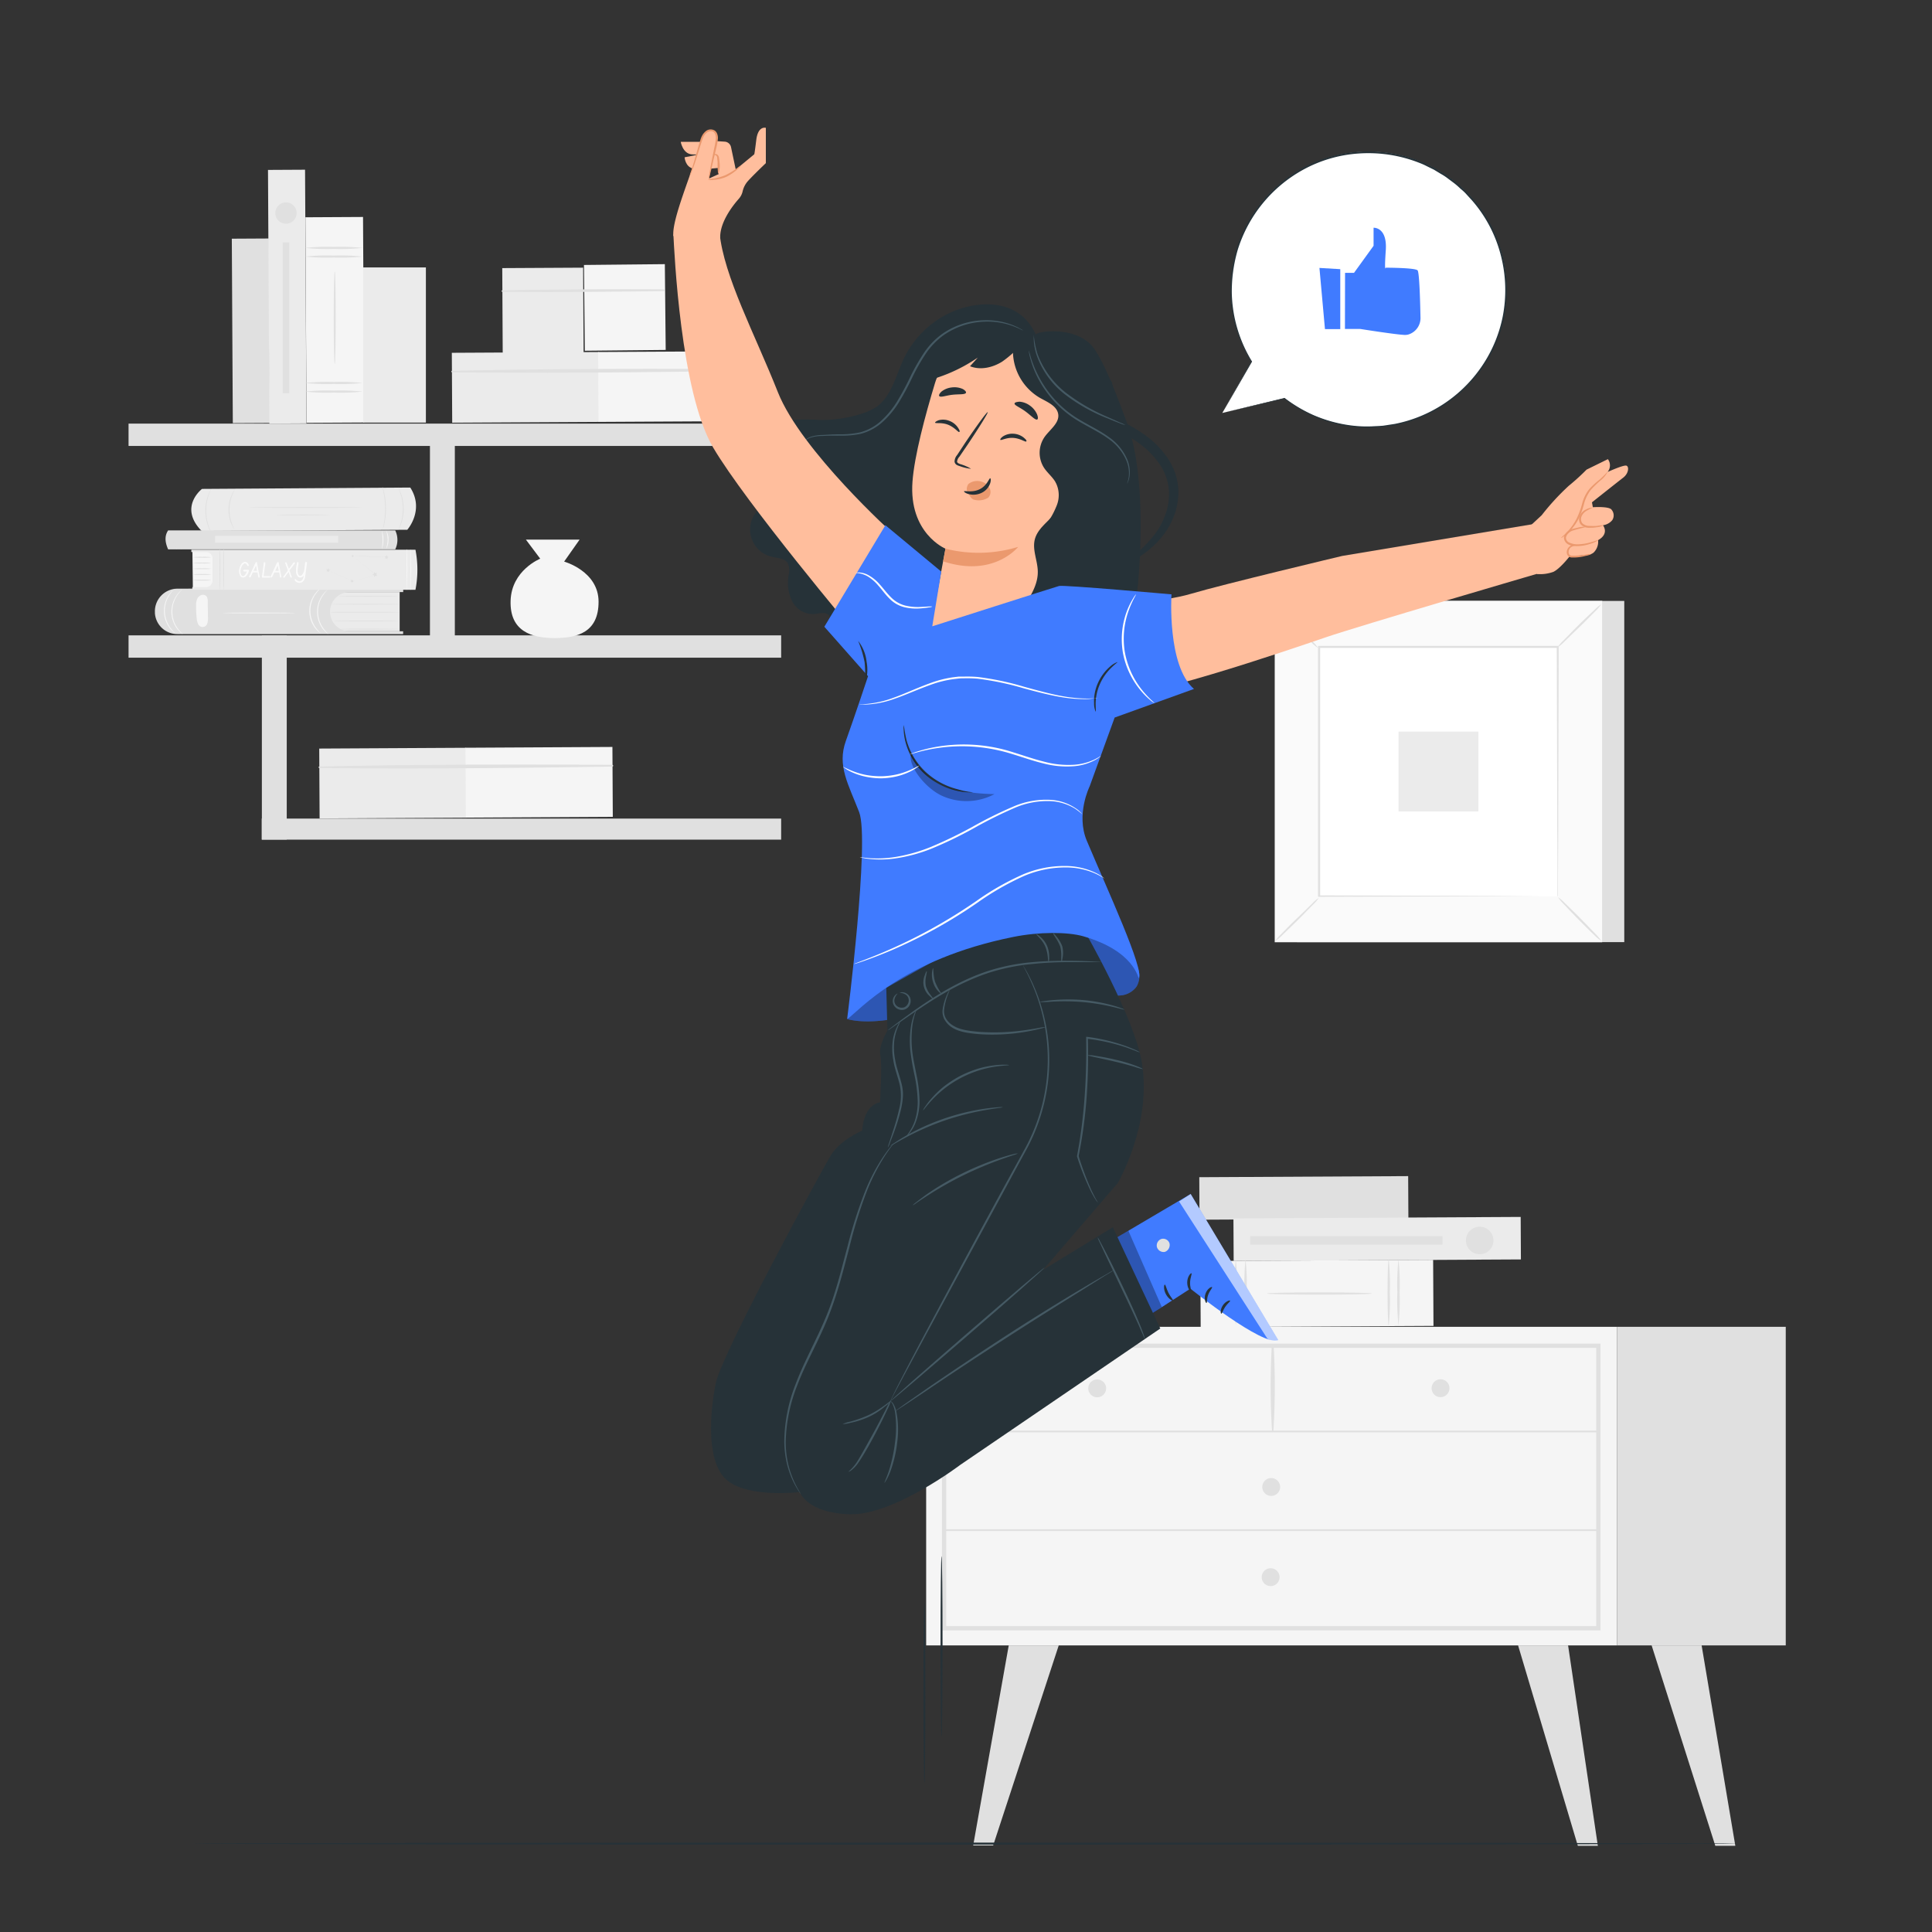 <svg xmlns="http://www.w3.org/2000/svg" viewBox="0 0 500 500"><rect x="0" y="0" width="500" height="500" fill="#333333" stroke="none"/><g id="freepik--background-complete--inject-2"><path d="M52.28,126.53s-6.06,4.62-.25,10.72a.55.55,0,0,0,.38.16l53-.31s4.52-5.07.77-10.92Z" style="fill:#ebebeb"></path><path d="M93.67,131.35c0,.06-6.59.11-14.73.11s-14.73-.05-14.73-.11,6.6-.11,14.73-.11S93.67,131.29,93.67,131.35Z" style="fill:#e0e0e0"></path><path d="M85.43,133.27s-3.1.1-6.92.1-6.93-.05-6.93-.1,3.1-.11,6.93-.11S85.43,133.21,85.43,133.27Z" style="fill:#e0e0e0"></path><path d="M99.09,136.93s.11-.61.28-1.59a22.39,22.39,0,0,0,.3-3.86,21.44,21.44,0,0,0-.38-3.86c-.18-1-.34-1.57-.31-1.58s.07.14.16.41a11.58,11.58,0,0,1,.3,1.14,18.67,18.67,0,0,1,.45,3.89,19.34,19.34,0,0,1-.37,3.89c-.11.49-.2.89-.29,1.15A2,2,0,0,1,99.09,136.93Z" style="fill:#e0e0e0"></path><path d="M103,126.12a1.59,1.59,0,0,1,.23.38,3.56,3.56,0,0,1,.24.48c.08.19.19.4.27.65a11,11,0,0,1,.5,1.75,13.73,13.73,0,0,1,.24,2.23,12.84,12.84,0,0,1-.2,2.23,10.39,10.39,0,0,1-.48,1.77c-.07.25-.18.46-.25.65s-.16.35-.23.48a2.62,2.62,0,0,1-.23.39s.26-.59.57-1.57a13.19,13.19,0,0,0,.43-1.75,14.9,14.9,0,0,0,.17-2.2,13.45,13.45,0,0,0-.21-2.19,12.43,12.43,0,0,0-.45-1.74C103.31,126.7,103,126.14,103,126.12Z" style="fill:#e0e0e0"></path><path d="M60.64,137a1.49,1.49,0,0,1-.25-.35,4.17,4.17,0,0,1-.24-.44c-.09-.18-.2-.38-.29-.61a9.22,9.22,0,0,1-.51-1.67,10.93,10.93,0,0,1-.21-2.14,11.38,11.38,0,0,1,.26-2.12A9.44,9.44,0,0,1,60,128c.1-.23.21-.43.3-.6a4,4,0,0,1,.26-.44,1.74,1.74,0,0,1,.26-.34s-.31.53-.68,1.44a9.74,9.74,0,0,0-.5,1.64,11.08,11.08,0,0,0-.25,2.09,11.43,11.43,0,0,0,.19,2.09,11.22,11.22,0,0,0,.46,1.65C60.35,136.46,60.68,137,60.64,137Z" style="fill:#e0e0e0"></path><path d="M54.92,138.3a2.7,2.7,0,0,1-.27-.41,4,4,0,0,1-.28-.49,6.53,6.53,0,0,1-.32-.69,11.16,11.16,0,0,1-.6-1.87,12.38,12.38,0,0,1-.3-2.39,12.17,12.17,0,0,1,.19-2.4,11.52,11.52,0,0,1,.52-1.89c.09-.27.2-.49.29-.7s.18-.37.26-.51a2.24,2.24,0,0,1,.25-.41s-.3.62-.66,1.67a12.86,12.86,0,0,0-.47,1.88,14.55,14.55,0,0,0-.17,2.36,12.93,12.93,0,0,0,.28,2.35,13.55,13.55,0,0,0,.55,1.86C54.59,137.69,55,138.27,54.92,138.3Z" style="fill:#e0e0e0"></path><path d="M103.43,153.23v10.14H83.82V153.23Z" style="fill:#ebebeb"></path><path d="M40.09,158.39c0,.09,0,.18,0,.27a5.8,5.8,0,0,0,5.83,5.44h58.41v-.73H90.48a5.07,5.07,0,0,1-5.07-5.07h0a5.07,5.07,0,0,1,5.07-5.07h13.87v-1.07l-58.43.19A5.85,5.85,0,0,0,40.09,158.39Z" style="fill:#e0e0e0"></path><path d="M103.43,158.44c0,.06-4,.1-9,.1s-9,0-9-.1,4-.11,9-.11S103.43,158.38,103.43,158.44Z" style="fill:#e0e0e0"></path><path d="M103.15,160.72c0,.06-3.82.11-8.52.11s-8.52-.05-8.52-.11,3.81-.11,8.52-.11S103.15,160.66,103.15,160.72Z" style="fill:#e0e0e0"></path><path d="M103.43,162.81c0,.06-3.43.11-7.66.11s-7.66,0-7.66-.11,3.43-.11,7.66-.11S103.43,162.75,103.43,162.81Z" style="fill:#e0e0e0"></path><path d="M103.43,156.38c0,.06-4,.11-8.82.11s-8.82-.05-8.82-.11,3.95-.1,8.82-.1S103.43,156.32,103.43,156.38Z" style="fill:#e0e0e0"></path><path d="M103.15,154.33c0,.06-3.52.11-7.85.11s-7.85-.05-7.85-.11,3.51-.1,7.85-.1S103.15,154.27,103.15,154.33Z" style="fill:#e0e0e0"></path><path d="M47.17,152.52A13.38,13.38,0,0,0,45.93,154a7.51,7.51,0,0,0,.1,8.68,13.15,13.15,0,0,0,1.28,1.45,1.67,1.67,0,0,1-.42-.31,6.51,6.51,0,0,1-1-1,7.37,7.37,0,0,1-.1-8.86,6.39,6.39,0,0,1,.95-1.07A2.08,2.08,0,0,1,47.17,152.52Z" style="fill:#f5f5f5"></path><path d="M45.2,152.31A12,12,0,0,0,44,153.78a7.51,7.51,0,0,0,.11,8.69,11.85,11.85,0,0,0,1.27,1.44,2.24,2.24,0,0,1-.42-.31,6,6,0,0,1-1-1,7.39,7.39,0,0,1-.11-8.86,6.91,6.91,0,0,1,1-1.07A1.59,1.59,0,0,1,45.2,152.31Z" style="fill:#f5f5f5"></path><path d="M84.88,152.52A14.89,14.89,0,0,0,83.64,154a7.51,7.51,0,0,0,.1,8.68A13.15,13.15,0,0,0,85,164.13a1.91,1.91,0,0,1-.42-.31,6.51,6.51,0,0,1-1-1,7.41,7.41,0,0,1-.1-8.86,6.86,6.86,0,0,1,1-1.07A2.51,2.51,0,0,1,84.88,152.52Z" style="fill:#f5f5f5"></path><path d="M82.91,152.31a12.58,12.58,0,0,0-1.24,1.47,7.49,7.49,0,0,0,.1,8.69A13,13,0,0,0,83,163.91a2.24,2.24,0,0,1-.42-.31,6.39,6.39,0,0,1-1-1,7.39,7.39,0,0,1-.11-8.86,6.91,6.91,0,0,1,.95-1.07A1.81,1.81,0,0,1,82.91,152.31Z" style="fill:#f5f5f5"></path><path d="M53.82,159.82l-.06-4.12a2.89,2.89,0,0,0-.14-1.06,1,1,0,0,0-.79-.66c-.51-.23-1.32.2-1.68.79a3.88,3.88,0,0,0-.4,2,27.27,27.27,0,0,0,.16,3.26,3.65,3.65,0,0,0,.38,1.49,1.25,1.25,0,0,0,2.36-.2A4.31,4.31,0,0,0,53.82,159.82Z" style="fill:#f5f5f5"></path><path d="M76.5,158.63c0,.06-4.22.11-9.43.11s-9.43-.05-9.43-.11,4.22-.1,9.43-.1S76.5,158.58,76.5,158.63Z" style="fill:#f5f5f5"></path><polygon points="49.91 152.12 49.8 142.51 55.03 142.51 55.21 152.12 49.91 152.12" style="fill:#f5f5f5"></polygon><path d="M54.72,144.22a13.62,13.62,0,0,1-2.43.11,13.62,13.62,0,0,1-2.43-.11,13.62,13.62,0,0,1,2.43-.11A13.62,13.62,0,0,1,54.72,144.22Z" style="fill:#e0e0e0"></path><path d="M54.72,145.7a13.62,13.62,0,0,1-2.43.11,13.62,13.62,0,0,1-2.43-.11,14.26,14.26,0,0,1,2.43-.1A14.26,14.26,0,0,1,54.72,145.7Z" style="fill:#e0e0e0"></path><path d="M54.72,147.19a15.61,15.61,0,0,1-2.43.1,15.61,15.61,0,0,1-2.43-.1,13.62,13.62,0,0,1,2.43-.11A13.62,13.62,0,0,1,54.72,147.19Z" style="fill:#e0e0e0"></path><path d="M54.72,148.67a13.62,13.62,0,0,1-2.43.11,13.62,13.62,0,0,1-2.43-.11,13.62,13.62,0,0,1,2.43-.11A13.62,13.62,0,0,1,54.72,148.67Z" style="fill:#e0e0e0"></path><path d="M54.72,150.15a13.62,13.62,0,0,1-2.43.11,13.62,13.62,0,0,1-2.43-.11,13.62,13.62,0,0,1,2.43-.11A13.62,13.62,0,0,1,54.72,150.15Z" style="fill:#e0e0e0"></path><path d="M49.52,142.26h58a27.22,27.22,0,0,1,0,10.38H49.77v-.71h3.52A1.66,1.66,0,0,0,55,150.27v-5.75a1.66,1.66,0,0,0-1.67-1.66H49.52Z" style="fill:#ebebeb"></path><path d="M63.22,147.45h1a.17.17,0,0,1,.1,0,.2.2,0,0,1,.11.18s0,.05,0,.07a2.17,2.17,0,0,1-.07.24,2.72,2.72,0,0,1-.6,1.1,1.15,1.15,0,0,1-.83.42h-.11a.92.92,0,0,1-.66-.48,2.19,2.19,0,0,1-.29-1.16A2.92,2.92,0,0,1,62,147a2.74,2.74,0,0,1,.57-1.13,1.18,1.18,0,0,1,.87-.46.81.81,0,0,1,.37.09,1.13,1.13,0,0,1,.56.7.16.16,0,0,1,0,.1.18.18,0,0,1,0,.1.22.22,0,0,1-.18.11h-.07a.2.2,0,0,1-.13-.14h0a.71.71,0,0,0-.12-.23A.51.51,0,0,0,63,146a1.72,1.72,0,0,0-.53.76,2.88,2.88,0,0,0-.23,1.09,2,2,0,0,0,.17.86.55.55,0,0,0,.5.37.67.67,0,0,0,.47-.28,2.58,2.58,0,0,0,.5-.9h-.7a.25.25,0,0,1-.23-.24s0,0,0-.07A.22.22,0,0,1,63.22,147.45Z" style="fill:#fafafa"></path><path d="M66.51,145.57l0,.07c0,.14.27,1.34.68,3.59a.09.09,0,0,1,0,.05.23.23,0,0,1,0,.11.19.19,0,0,1-.17.1h0a.17.17,0,0,1-.16-.14l-.23-1.2h-1.2l-.57,1.2a.05.05,0,0,1,0,0,.21.21,0,0,1-.18.1.23.23,0,0,1-.11,0,.2.2,0,0,1-.09-.17.15.15,0,0,1,0-.07q0-.12.18-.39c.83-1.82,1.33-2.89,1.49-3.22a.23.23,0,0,1,.2-.15A.22.22,0,0,1,66.51,145.57Zm-.26.8-.64,1.36h.91Z" style="fill:#fafafa"></path><path d="M69.75,149.49H68a.2.2,0,0,1-.11,0,.3.3,0,0,1-.1-.22h0c0-.07.16-1.26.48-3.58,0,0,0,0,0-.07a.19.19,0,0,1,.19-.13l.09,0a.19.19,0,0,1,.11.19c0,.15,0,.48-.12,1-.19,1.52-.3,2.33-.31,2.41h1.49a.23.23,0,0,1,.11,0,.18.18,0,0,1,.13.19.17.17,0,0,1,0,.07A.22.22,0,0,1,69.75,149.49Z" style="fill:#fafafa"></path><path d="M72.13,145.57l0,.07c0,.14.27,1.34.68,3.59a.09.09,0,0,1,0,.05.23.23,0,0,1,0,.11.19.19,0,0,1-.17.1h0a.17.17,0,0,1-.16-.14l-.23-1.2H71l-.58,1.2a.05.05,0,0,1,0,0,.21.21,0,0,1-.17.1.24.24,0,0,1-.12,0,.2.2,0,0,1-.09-.17.15.15,0,0,1,0-.07l.18-.39c.83-1.82,1.33-2.89,1.49-3.22a.25.25,0,0,1,.2-.15A.22.22,0,0,1,72.13,145.57Zm-.26.8-.64,1.36h.91Z" style="fill:#fafafa"></path><path d="M74.92,147.63c.13.38.24.67.31.87.18.5.27.76.27.79a.2.2,0,0,1,0,.11.19.19,0,0,1-.35-.05l0-.09c-.1-.21-.25-.62-.47-1.23l-1,1.35a.2.2,0,0,1-.18.11.23.23,0,0,1-.11,0,.18.18,0,0,1-.1-.17v0a.55.55,0,0,1,.11-.17c.33-.43.7-.94,1.1-1.53a3.43,3.43,0,0,1-.12-.33c-.38-1-.56-1.51-.56-1.55a.19.19,0,0,1,0-.1.17.17,0,0,1,.16-.11.23.23,0,0,1,.2.12l.58,1.57,1.17-1.59a.23.23,0,0,1,.18-.09.16.16,0,0,1,.1,0,.2.2,0,0,1,.1.19.37.37,0,0,1,0,.09Z" style="fill:#fafafa"></path><path d="M79.24,145.48a.2.2,0,0,1,.1,0,.22.22,0,0,1,.11.18q-.44,3.39-.48,3.66a2.2,2.2,0,0,1-.37.95,1.35,1.35,0,0,1-1.16.57,1.52,1.52,0,0,1-.56-.14,1.19,1.19,0,0,1-.61-.55.17.17,0,0,1,0-.1.19.19,0,0,1,0-.1.19.19,0,0,1,.18-.1.21.21,0,0,1,.16.08,1.12,1.12,0,0,0,.89.51.9.9,0,0,0,.7-.35,1.9,1.9,0,0,0,.38-1.1.93.93,0,0,1-.25.27,1,1,0,0,1-.63.21h-.12a.92.92,0,0,1-.66-.48,2.08,2.08,0,0,1-.29-1.16q0-.32,0-.66c0-.35.11-.85.23-1.5,0,0,0,0,0-.06a.19.19,0,0,1,.19-.14.19.19,0,0,1,.1,0,.16.16,0,0,1,.1.16c0,.11,0,.37-.09.8a11.57,11.57,0,0,0-.14,1.22,2.3,2.3,0,0,0,.16.94c.11.29.29.43.51.43h.07a.93.93,0,0,0,.53-.42,2.8,2.8,0,0,0,.43-1l.26-2a.32.32,0,0,1,0-.09A.18.18,0,0,1,79.24,145.48Z" style="fill:#fafafa"></path><path d="M105.3,152.78c-.06,0-.1-2.39-.1-5.33s0-5.33.1-5.33.11,2.39.11,5.33S105.36,152.78,105.3,152.78Z" style="fill:#f5f5f5"></path><path d="M57.87,152.78c-.06,0-.1-2.39-.1-5.33s0-5.33.1-5.33.11,2.39.11,5.33S57.93,152.78,57.87,152.78Z" style="fill:#e0e0e0"></path><path d="M106.32,152.78c-.06,0-.11-2.39-.11-5.33s.05-5.33.11-5.33.11,2.39.11,5.33S106.38,152.78,106.32,152.78Z" style="fill:#f5f5f5"></path><path d="M56.92,152.78c-.06,0-.1-2.39-.1-5.33s0-5.33.1-5.33.11,2.39.11,5.33S57,152.78,56.92,152.78Z" style="fill:#e0e0e0"></path><path d="M91.25,143.88v0l6.13,4.94,0,0-.07,0-.81.22-5.17,1.35h0l-4.68-2-1.33-.56-.35-.16-.09,0h0l.09,0,.36.15,1.33.55,4.7,2h0L96.52,149l.81-.22v.07l-6.11-5h0" style="fill:#e0e0e0"></path><polygon points="96.81 148.03 97.15 148.34 97.59 148.25 97.4 148.66 97.63 149.06 97.17 149 96.87 149.34 96.78 148.89 96.36 148.71 96.77 148.49 96.81 148.03" style="fill:#e0e0e0"></polygon><polygon points="90.94 149.98 91.16 150.17 91.45 150.09 91.34 150.36 91.5 150.61 91.21 150.59 91.02 150.82 90.95 150.54 90.67 150.43 90.92 150.28 90.94 149.98" style="fill:#e0e0e0"></polygon><polygon points="84.44 147.32 84.81 147.34 85.03 147.05 85.12 147.41 85.47 147.53 85.16 147.72 85.14 148.09 84.86 147.86 84.51 147.96 84.65 147.62 84.44 147.32" style="fill:#e0e0e0"></polygon><polygon points="99.56 143.95 99.92 143.98 100.15 143.69 100.24 144.04 100.58 144.17 100.27 144.36 100.26 144.73 99.98 144.5 99.63 144.6 99.76 144.26 99.56 143.95" style="fill:#e0e0e0"></polygon><polygon points="90.95 143.72 91.18 143.73 91.33 143.55 91.39 143.77 91.6 143.85 91.41 143.98 91.4 144.21 91.22 144.06 91 144.13 91.08 143.91 90.95 143.72" style="fill:#e0e0e0"></polygon><path d="M100.07,144.21s-2,0-4.43-.15-4.42-.21-4.42-.23,2,0,4.43.15S100.07,144.19,100.07,144.21Z" style="fill:#e0e0e0"></path><path d="M102.29,142.17H43.51c-.77-1.75-1-3.41,0-4.9h58.78A5.64,5.64,0,0,1,102.29,142.17Z" style="fill:#e0e0e0"></path><rect x="55.68" y="138.67" width="31.85" height="1.78" style="fill:#ebebeb"></rect><path d="M45.77,142.19s-.23-.18-.47-.59a4.31,4.31,0,0,1-.53-1.74,4.37,4.37,0,0,1,.22-1.8,1.63,1.63,0,0,1,.36-.66,6.58,6.58,0,0,1-.21.71,5,5,0,0,0-.16,1.74,4.83,4.83,0,0,0,.46,1.68A6.45,6.45,0,0,1,45.77,142.19Z" style="fill:#e0e0e0"></path><path d="M47,142.19s-.23-.18-.46-.59a4.15,4.15,0,0,1-.54-1.74,4.37,4.37,0,0,1,.22-1.8,1.78,1.78,0,0,1,.36-.66,6.58,6.58,0,0,1-.21.71,5,5,0,0,0-.16,1.74,4.83,4.83,0,0,0,.46,1.68A6.45,6.45,0,0,1,47,142.19Z" style="fill:#e0e0e0"></path><path d="M99.92,142.08a10.51,10.51,0,0,0,.41-2.39,9.5,9.5,0,0,0-.39-2.4,4.2,4.2,0,0,1,.6,2.4A4.38,4.38,0,0,1,99.92,142.08Z" style="fill:#f5f5f5"></path><path d="M98.82,142.07c-.06,0,.19-1,.18-2.35s-.25-2.32-.18-2.34a5.58,5.58,0,0,1,.39,2.34A5.66,5.66,0,0,1,98.82,142.07Z" style="fill:#f5f5f5"></path><rect x="130.04" y="69.34" width="20.93" height="22.2" transform="translate(-0.43 0.75) rotate(-0.31)" style="fill:#ebebeb"></rect><rect x="150.87" y="69.22" width="20.93" height="22.2" transform="matrix(1, -0.01, 0.01, 1, -0.43, 0.86)" style="fill:#f5f5f5"></rect><path d="M130,75.52c13.91.12,27.86,0,41.76-.19a.22.22,0,0,0,0-.44q-20.86-.12-41.76.25a.19.19,0,0,0,0,.38Z" style="fill:#e0e0e0"></path><rect x="116.98" y="91.21" width="38.03" height="18.09" transform="translate(-0.54 0.73) rotate(-0.31)" style="fill:#ebebeb"></rect><rect x="154.83" y="91.01" width="38.03" height="18.09" transform="translate(-0.53 0.93) rotate(-0.31)" style="fill:#f5f5f5"></rect><path d="M117,96.35c25.26.28,50.61,0,75.87-.38a.22.22,0,0,0,0-.44c-25.26-.13-50.62-.12-75.88.44a.19.19,0,0,0,0,.38Z" style="fill:#e0e0e0"></path><rect x="82.65" y="193.63" width="38.03" height="18.09" transform="translate(-1.08 0.55) rotate(-0.31)" style="fill:#ebebeb"></rect><rect x="120.5" y="193.42" width="38.03" height="18.09" transform="translate(-1.08 0.75) rotate(-0.31)" style="fill:#f5f5f5"></rect><path d="M82.63,198.76c25.26.29,50.61,0,75.88-.37a.23.23,0,0,0,0-.45c-25.26-.13-50.61-.12-75.87.44a.19.19,0,0,0,0,.38Z" style="fill:#e0e0e0"></path><rect x="60.12" y="61.75" width="9.59" height="47.73" transform="translate(-0.46 0.35) rotate(-0.31)" style="fill:#e0e0e0"></rect><rect x="69.53" y="43.95" width="9.59" height="65.65" transform="translate(-0.41 0.4) rotate(-0.31)" style="fill:#ebebeb"></rect><rect x="79.18" y="56.19" width="14.91" height="53.2" transform="translate(-0.44 0.47) rotate(-0.31)" style="fill:#f5f5f5"></rect><path d="M93.84,66.4a55.39,55.39,0,0,1-7.45.25,55.48,55.48,0,0,1-7.46-.25,52.57,52.57,0,0,1,7.46-.26A52.48,52.48,0,0,1,93.84,66.4Z" style="fill:#e0e0e0"></path><path d="M93.84,64.16a54.33,54.33,0,0,1-7.45.26,54.42,54.42,0,0,1-7.46-.26,54.42,54.42,0,0,1,7.46-.26A54.33,54.33,0,0,1,93.84,64.16Z" style="fill:#e0e0e0"></path><path d="M93.84,101.34a52.48,52.48,0,0,1-7.45.26,52.57,52.57,0,0,1-7.46-.26,54.42,54.42,0,0,1,7.46-.26A54.33,54.33,0,0,1,93.84,101.34Z" style="fill:#e0e0e0"></path><path d="M93.84,99.11a54.33,54.33,0,0,1-7.45.26,54.42,54.42,0,0,1-7.46-.26,54.42,54.42,0,0,1,7.46-.26A54.33,54.33,0,0,1,93.84,99.11Z" style="fill:#e0e0e0"></path><path d="M86.63,94.23c-.15,0-.26-5.37-.26-12s.11-12,.26-12,.25,5.36.25,12S86.77,94.23,86.63,94.23Z" style="fill:#e0e0e0"></path><rect x="94" y="69.21" width="16.22" height="40.16" style="fill:#ebebeb"></rect><path d="M76.77,55.13A2.76,2.76,0,1,1,74,52.38,2.75,2.75,0,0,1,76.77,55.13Z" style="fill:#e0e0e0"></path><rect x="73.16" y="62.72" width="1.7" height="39.05" style="fill:#e0e0e0"></rect><rect x="33.27" y="164.43" width="168.89" height="5.78" style="fill:#e0e0e0"></rect><rect x="33.27" y="109.63" width="168.89" height="5.78" style="fill:#e0e0e0"></rect><rect x="67.74" y="211.85" width="134.42" height="5.45" style="fill:#e0e0e0"></rect><rect x="111.27" y="114.27" width="6.44" height="54.52" style="fill:#e0e0e0"></rect><rect x="67.77" y="164.43" width="6.44" height="52.85" style="fill:#e0e0e0"></rect><path d="M150,139.65l-4,5.69s8.91,2.47,8.91,10.39-5.45,9.4-11.38,9.4-11.63-1.73-11.39-9.65,7.67-10.89,7.67-10.89l-3.71-4.94Z" style="fill:#f5f5f5"></path><rect x="239.69" y="343.38" width="178.78" height="82.45" style="fill:#f5f5f5"></rect><path d="M414.21,421.94H243.78V347.72H414.21Zm-169.32-1.11H413.1v-72H244.89Z" style="fill:#e0e0e0"></path><rect x="418.47" y="343.38" width="43.68" height="82.45" style="fill:#e0e0e0"></rect><path d="M244.33,370.69H413.66a.23.23,0,0,0,0-.45H244.33a.23.23,0,0,0,0,.45Z" style="fill:#e0e0e0"></path><path d="M329.55,370.46a185.84,185.84,0,0,0,.06-22.39.23.23,0,0,0-.46,0,185.84,185.84,0,0,0,.06,22.39.17.17,0,0,0,.34,0Z" style="fill:#e0e0e0"></path><path d="M375.12,359.27a2.31,2.31,0,1,1-2.3-2.31A2.3,2.3,0,0,1,375.12,359.27Z" style="fill:#e0e0e0"></path><path d="M286.26,359.27A2.31,2.31,0,1,1,284,357,2.3,2.3,0,0,1,286.26,359.27Z" style="fill:#e0e0e0"></path><path d="M331.3,384.83a2.31,2.31,0,1,1-2.3-2.31A2.31,2.31,0,0,1,331.3,384.83Z" style="fill:#e0e0e0"></path><polygon points="261.06 425.83 251.86 477.6 257.03 477.6 274 425.83 261.06 425.83" style="fill:#e0e0e0"></polygon><polygon points="405.82 425.83 413.52 477.69 408.34 477.69 392.88 425.83 405.82 425.83" style="fill:#e0e0e0"></polygon><polygon points="440.38 425.83 449.1 477.69 443.92 477.69 427.44 425.83 440.38 425.83" style="fill:#e0e0e0"></polygon><path d="M331.15,408.17a2.31,2.31,0,1,1-2.31-2.31A2.31,2.31,0,0,1,331.15,408.17Z" style="fill:#e0e0e0"></path><path d="M244.33,396.22H413.66a.23.23,0,0,0,0-.45H244.33a.23.23,0,0,0,0,.45Z" style="fill:#e0e0e0"></path><rect x="331.95" y="283.01" width="11" height="54.06" transform="translate(645.7 -29.05) rotate(89.7)" style="fill:#e0e0e0"></rect><rect x="332.29" y="304.64" width="17.1" height="60.25" transform="translate(673.79 -7.84) rotate(89.7)" style="fill:#f5f5f5"></rect><path d="M359.4,343c-.17,0-.3-3.83-.3-8.55s.13-8.55.3-8.55a63.33,63.33,0,0,1,.29,8.55A63.33,63.33,0,0,1,359.4,343Z" style="fill:#e0e0e0"></path><path d="M361.93,343a62.27,62.27,0,0,1-.3-8.55,62.27,62.27,0,0,1,.3-8.55,63.33,63.33,0,0,1,.29,8.55A63.33,63.33,0,0,1,361.93,343Z" style="fill:#e0e0e0"></path><path d="M319.82,343a63.33,63.33,0,0,1-.29-8.55,63.33,63.33,0,0,1,.29-8.55,63.33,63.33,0,0,1,.29,8.55A63.33,63.33,0,0,1,319.82,343Z" style="fill:#e0e0e0"></path><path d="M322.35,343a63.33,63.33,0,0,1-.29-8.55,63.33,63.33,0,0,1,.29-8.55,63.33,63.33,0,0,1,.29,8.55A63.33,63.33,0,0,1,322.35,343Z" style="fill:#e0e0e0"></path><path d="M327.87,334.76c0-.17,6.08-.3,13.58-.3s13.57.13,13.57.3-6.07.29-13.57.29S327.87,334.92,327.87,334.76Z" style="fill:#e0e0e0"></path><rect x="350.92" y="283.48" width="11" height="74.34" transform="translate(675.19 -37.46) rotate(89.7)" style="fill:#ebebeb"></rect><path d="M383,324.59A3.56,3.56,0,1,1,386.5,321,3.53,3.53,0,0,1,383,324.59Z" style="fill:#e0e0e0"></path><rect x="347.34" y="296.15" width="2.2" height="49.77" transform="translate(669.47 -27.41) rotate(90)" style="fill:#e0e0e0"></rect><rect x="335.65" y="155.52" width="84.71" height="88.3" style="fill:#e0e0e0"></rect><rect x="329.92" y="155.52" width="84.71" height="88.3" style="fill:#fafafa"></rect><path d="M414.65,243.84H329.89V155.49h84.76Zm-84.71-.05H414.6V155.54H329.94Z" style="fill:#e0e0e0"></path><rect x="341.3" y="167.39" width="61.93" height="64.56" style="fill:#fff"></rect><path d="M341.3,232.38a10.38,10.38,0,0,1-1.53,1.77c-1,1-2.37,2.46-3.93,4s-3,2.91-4,3.88a10.38,10.38,0,0,1-1.79,1.49,9.58,9.58,0,0,1,1.52-1.77c1-1.05,2.38-2.46,4-4s3-2.91,4-3.88A9.61,9.61,0,0,1,341.3,232.38Z" style="fill:#e0e0e0"></path><path d="M403.23,232.22a9.77,9.77,0,0,1,1.78,1.53c1.05,1,2.46,2.37,4,3.93s2.91,3,3.88,4a10,10,0,0,1,1.49,1.79A9.58,9.58,0,0,1,412.6,242c-1.05-1-2.46-2.38-4-3.95s-2.91-3-3.88-4.05A10.6,10.6,0,0,1,403.23,232.22Z" style="fill:#e0e0e0"></path><path d="M403.07,167.56a9.8,9.8,0,0,1,1.52-1.78c1-1,2.38-2.45,3.94-4s3-2.9,4.05-3.87a9.08,9.08,0,0,1,1.79-1.49,10.42,10.42,0,0,1-1.52,1.77c-1,1-2.39,2.46-4,4s-3,2.91-4,3.88A10,10,0,0,1,403.07,167.56Z" style="fill:#e0e0e0"></path><path d="M341.13,167.72a10,10,0,0,1-1.77-1.53c-1.05-1-2.46-2.38-4-3.94s-2.9-3-3.87-4a10.38,10.38,0,0,1-1.49-1.79,9.1,9.1,0,0,1,1.77,1.52c1,1,2.46,2.38,4,3.94s2.91,3,3.88,4.06A9.24,9.24,0,0,1,341.13,167.72Z" style="fill:#e0e0e0"></path><path d="M403.07,232a2.15,2.15,0,0,1,0-.32c0-.22,0-.51,0-.9q0-1.22,0-3.48c0-3.06,0-7.51-.06-13.16,0-11.31-.07-27.42-.12-46.7l.24.24-61.76,0h0l.28-.27c0,23.69,0,45.86,0,64.56l-.24-.24,44.72.12,12.56.06,3.33,0h.86l.3,0H402l-3.28,0-12.51.06-44.87.12h-.23V232c0-18.7,0-40.87,0-64.56v-.28h.28l61.76,0h.24v.24c-.05,19.35-.09,35.51-.12,46.85,0,5.63-.05,10.06-.06,13.11,0,1.49,0,2.64,0,3.43,0,.38,0,.67,0,.88S403.07,232,403.07,232Z" style="fill:#e0e0e0"></path><rect x="361.94" y="189.33" width="20.67" height="20.67" style="fill:#ebebeb"></rect></g><g id="freepik--speech-bubble--inject-2"><path d="M316.33,106.88l7.55-13.3a35.64,35.64,0,1,1,8.54,9.5h0Z" style="fill:#fff"></path><path d="M316.33,106.88,332.4,103l-.06.18h0a.12.12,0,0,1,0-.17.12.12,0,0,1,.14,0,36.68,36.68,0,0,0,7.29,4.35,36.07,36.07,0,0,0,9.7,2.72,32,32,0,0,0,5.58.26c1-.06,1.94-.08,2.92-.17l3-.46a35.54,35.54,0,0,0,22-14.17,35.07,35.07,0,0,0,5.93-13.6,35.8,35.8,0,0,0-.43-15.63,34.68,34.68,0,0,0-7.53-14.46l-1.44-1.58c-.47-.53-1-1-1.55-1.45a19.06,19.06,0,0,0-1.59-1.39l-1.68-1.26A14.33,14.33,0,0,0,372.89,45l-1.78-1.08L369.24,43a17.42,17.42,0,0,0-1.88-.84,36,36,0,0,0-15.76-2.43A34.62,34.62,0,0,0,337.12,44a35.81,35.81,0,0,0-16.76,20.53A38.41,38.41,0,0,0,318.79,76,35.39,35.39,0,0,0,324,93.52a.13.13,0,0,1,0,.12c-4.87,8.44-7.25,12.55-7.65,13.24l7.45-13.36v.12A35.42,35.42,0,0,1,318.47,76,38.55,38.55,0,0,1,320,64.4a36.12,36.12,0,0,1,16.9-20.8,35.11,35.11,0,0,1,14.66-4.33,36.12,36.12,0,0,1,16,2.45,15.45,15.45,0,0,1,1.91.85l1.89.92,1.81,1.09a18.67,18.67,0,0,1,1.77,1.17L376.62,47a21.37,21.37,0,0,1,1.61,1.41c.52.49,1.09.94,1.57,1.47l1.45,1.61a35,35,0,0,1,7.63,14.64A36.14,36.14,0,0,1,389.3,82a35.55,35.55,0,0,1-6,13.76A36,36,0,0,1,361,110.05l-3,.45c-1,.08-2,.11-2.95.16a31.69,31.69,0,0,1-5.64-.28,36,36,0,0,1-9.76-2.79,37,37,0,0,1-7.32-4.42l.16-.16h0a.12.12,0,0,1,0,.17l0,0Z" style="fill:#263238"></path><path d="M348.1,70.61h2.32l5.06-7V58.94s3.58-.23,3.16,5.83,0,4.51,0,4.51,7.6,0,8.23.69c.46.48.67,8,.75,12.13a4.44,4.44,0,0,1-3.14,4.47,3.3,3.3,0,0,1-.82.11c-1.9,0-11.59-1.54-11.59-1.54h-4Z" style="fill:#407BFF"></path><polygon points="341.47 69.34 342.9 85.18 346.86 85.18 346.86 69.66 341.47 69.34" style="fill:#407BFF"></polygon></g><g id="freepik--Character--inject-2"><path d="M230.89,103.36a34,34,0,0,1-18.68,5.33,62.65,62.65,0,0,0-6.28-.07,9.52,9.52,0,0,0-5.74,2.23,5.23,5.23,0,0,0-1.48,5.71c1.18,2.7,5,3.77,5.58,6.66.42,2.08-1.13,4.06-2.88,5.27s-3.79,2-5.26,3.54a7.23,7.23,0,0,0,3.59,12.06c1.49.35,3.32.36,4.13,1.66a4.7,4.7,0,0,1,.22,3.13,11.12,11.12,0,0,0,.85,6.58,6.11,6.11,0,0,0,5.37,3.47c.88,0,1.74-.3,2.62-.28a2.17,2.17,0,0,1,2.11,1.27,4.57,4.57,0,0,1-.08,1.8c-.32,2.95,2.62,5.26,5.47,6.1,5.69,1.7,12,.06,16.84-3.44s8.15-8.68,10.4-14.18,3.46-11.34,4.66-17.16" style="fill:#263238"></path><path d="M294.45,250.45a12.32,12.32,0,0,0-2.81-4.19c-7.53-8-18.94-11.85-29.91-11.22s-21.48,5.4-30,12.31c-4.55,3.69-10.69,10.8-12.29,16.44,6.68,1.61,16.66-.63,23-3.38s12.54-6.07,19.37-6.77c7.92-.81,15.7,2,23.5,3.59a15.06,15.06,0,0,0,4.77.38,5.68,5.68,0,0,0,4.06-2.28A5.57,5.57,0,0,0,294.45,250.45Z" style="fill:#407BFF"></path><g style="opacity:0.3"><path d="M294.45,250.45a12.32,12.32,0,0,0-2.81-4.19c-7.53-8-18.94-11.85-29.91-11.22s-21.48,5.4-30,12.31c-4.55,3.69-10.69,10.8-12.29,16.44,6.68,1.61,16.66-.63,23-3.38s12.54-6.07,19.37-6.77c7.92-.81,15.7,2,23.5,3.59a15.06,15.06,0,0,0,4.77.38,5.68,5.68,0,0,0,4.06-2.28A5.57,5.57,0,0,0,294.45,250.45Z"></path></g><path d="M289,345.85l19.07-12.35s19,15.23,22.71,13.29L308.14,309l-30.51,18Z" style="fill:#407BFF"></path><path d="M299.42,322.78a1.8,1.8,0,0,1,1.12-2.13,1.73,1.73,0,0,1,2.12,1.1,1.9,1.9,0,0,1-1.2,2.24,1.8,1.8,0,0,1-2.08-1.38" style="fill:#e0e0e0"></path><g style="opacity:0.6"><path d="M308.14,309l-3,1.94L328,346.44s1.74,1.25,2.81.35Z" style="fill:#fff"></path></g><path d="M308.23,334.22c.18-.11-.29-1.09-.24-2.35s.54-2.21.37-2.34-1.08.79-1.11,2.32S308.09,334.37,308.23,334.22Z" style="fill:#263238"></path><path d="M312.25,337.21c.2-.06,0-1,.44-2.15s1.13-1.77,1-1.95-1.23.33-1.71,1.7S312.07,337.31,312.25,337.21Z" style="fill:#263238"></path><path d="M318.35,336.62c-.07-.19-1.14.11-1.87,1.19s-.61,2.18-.41,2.17.42-.87,1-1.75S318.44,336.82,318.35,336.62Z" style="fill:#263238"></path><path d="M303.57,336.56c.13-.18-.64-.88-1.19-2s-.71-2.1-.93-2.1-.4,1.17.27,2.45S303.48,336.74,303.57,336.56Z" style="fill:#263238"></path><polygon points="292.01 318.49 300.68 338.27 297.77 340.33 287.77 321.04 292.01 318.49" style="opacity:0.3"></polygon><path d="M280.65,240.88c-.78,0-26.43-.57-40.28,8.58l-11,6.18.29,11.1s-2.35,3.92-1.83,6.27-.07,12.28-.07,12.28-4.11.26-4.63,7.32c0,0-5.7,2.35-8.2,6.53s-28.12,51.21-29.68,58.79-2.62,20.9,3.13,25.34S207,386.14,207,386.14s1.83,5.49,13.07,5.75,28.47-12.8,28.47-12.8l51.74-35.27L288,317.61l-18.07,11.05,19.33-22.47s8.89-15.15,6.27-31.09C293.6,263.27,280.65,240.88,280.65,240.88Z" style="fill:#263238"></path><path d="M285.08,249l-.61,0h-1.74c-1.52,0-3.7,0-6.4,0s-5.92.13-9.46.51a52.32,52.32,0,0,0-11.3,2.36c-7.81,2.64-14.09,6.83-18.56,9.82l-5.26,3.64-1.43,1a2.2,2.2,0,0,1-.52.31s.14-.15.45-.4l1.38-1.06c1.21-.92,3-2.23,5.17-3.79,4.43-3.07,10.71-7.34,18.6-10a51.28,51.28,0,0,1,11.42-2.35,92.69,92.69,0,0,1,9.51-.39c2.7,0,4.89.1,6.4.18l1.74.1A2.3,2.3,0,0,1,285.08,249Z" style="fill:#455a64"></path><path d="M232.29,257.16a3,3,0,0,0-.81,1.5,1.78,1.78,0,0,0,.54,1.61,2,2,0,0,0,2,.42,2,2,0,0,0,1.16-1.68,1.79,1.79,0,0,0-.71-1.55,2.9,2.9,0,0,0-1.63-.52s.15-.13.49-.15a2.15,2.15,0,0,1,1.35.38,2.12,2.12,0,0,1,1,1.86,2.3,2.3,0,0,1-4,1.59,2.17,2.17,0,0,1-.58-2,2.26,2.26,0,0,1,.72-1.21C232.1,257.17,232.28,257.13,232.29,257.16Z" style="fill:#455a64"></path><path d="M241.5,258.51c-.05.05-.41-.22-.92-.74a4.71,4.71,0,0,1-1.25-5.36c.23-.7.44-1.1.5-1.08s0,.47-.14,1.17a6.63,6.63,0,0,0-.09,2.67,6.79,6.79,0,0,0,1.26,2.36C241.28,258.1,241.55,258.46,241.5,258.51Z" style="fill:#455a64"></path><path d="M243.67,257.18c0,.05-.4-.17-.87-.66a6,6,0,0,1-1.31-2.31,6,6,0,0,1-.05-3.68c.18,0,0,1.66.55,3.53A14.71,14.71,0,0,0,243.67,257.18Z" style="fill:#455a64"></path><path d="M271.36,249c-.08,0-.11-.47-.18-1.21a9.83,9.83,0,0,0-.63-2.75,7.79,7.79,0,0,0-1.56-2.33c-.5-.54-.82-.88-.77-.94s.45.18,1,.67a6.41,6.41,0,0,1,1.78,2.4,7.39,7.39,0,0,1,.52,2.94A2.63,2.63,0,0,1,271.36,249Z" style="fill:#455a64"></path><path d="M274.72,249c-.08,0-.09-.47-.08-1.2a9.61,9.61,0,0,0-.23-2.76,11.85,11.85,0,0,0-1.3-2.46c-.39-.62-.6-1-.54-1.07s.38.29.84.86a8.43,8.43,0,0,1,1.5,2.52,6.91,6.91,0,0,1,.09,2.94C274.9,248.51,274.79,249,274.72,249Z" style="fill:#455a64"></path><path d="M230.49,362.58a5,5,0,0,1,.47-1.17c.35-.75.89-1.84,1.6-3.23,1.42-2.79,3.51-6.8,6.13-11.74,5.24-9.88,12.56-23.49,20.71-38.48l6-10.95a48.46,48.46,0,0,0,4.21-10.71,48,48,0,0,0,1-19.4,48.83,48.83,0,0,0-3.69-12.63c-.63-1.43-1.18-2.51-1.56-3.24l-.44-.83a1.86,1.86,0,0,1-.13-.29,1.64,1.64,0,0,1,.18.27l.48.8c.41.71,1,1.78,1.66,3.2A47.94,47.94,0,0,1,270,286.42a48.7,48.7,0,0,1-4.23,10.84c-1.92,3.53-3.91,7.19-5.94,10.94L239,346.61l-6.28,11.66-1.69,3.18-.42.84A1.82,1.82,0,0,1,230.49,362.58Z" style="fill:#455a64"></path><path d="M288.2,328.74a4.4,4.4,0,0,1-.56.4l-1.66,1L279.85,334c-5.17,3.2-12.29,7.65-20.08,12.69S245,356.36,240,359.74l-6,4-1.65,1.06a3.87,3.87,0,0,1-.59.35,3,3,0,0,1,.53-.43l1.59-1.15,5.9-4.13c5-3.45,12-8.17,19.75-13.22s14.95-9.45,20.17-12.56c2.61-1.56,4.74-2.8,6.21-3.64l1.71-1A3.9,3.9,0,0,1,288.2,328.74Z" style="fill:#455a64"></path><path d="M296.29,346.5a5.44,5.44,0,0,1-.48-1l-1.25-2.84c-1.08-2.39-2.62-5.67-4.35-9.28s-3.23-6.78-4.41-9.26l-1.31-2.82a5,5,0,0,1-.42-1.06,4.47,4.47,0,0,1,.6,1c.36.65.86,1.58,1.46,2.75,1.2,2.33,2.83,5.58,4.55,9.2s3.22,6.92,4.22,9.36c.5,1.21.87,2.21,1.1,2.91A5.19,5.19,0,0,1,296.29,346.5Z" style="fill:#455a64"></path><path d="M230.49,362.58c-.09-.11,8.75-7.93,19.76-17.47s20-17.18,20.1-17.07S261.6,336,250.59,345.5,230.59,362.69,230.49,362.58Z" style="fill:#455a64"></path><path d="M219.53,380.91a12.51,12.51,0,0,0,2.13-2.37c1.07-1.66,2.38-4.1,3.86-6.75s2.73-5.12,3.65-6.89a21.17,21.17,0,0,1,1.56-2.83,18.12,18.12,0,0,1-1.23,3c-.84,1.82-2.06,4.3-3.52,7s-2.84,5.06-4,6.71a8.17,8.17,0,0,1-1.66,1.73A2.24,2.24,0,0,1,219.53,380.91Z" style="fill:#455a64"></path><path d="M228.9,383.74c-.08,0,.49-1.13,1.12-3a39.23,39.23,0,0,0,1.62-7.54,27.71,27.71,0,0,0,0-7.68,8.14,8.14,0,0,0-.67-2.2,4.37,4.37,0,0,1-.44-.73s.26.17.61.63a6.8,6.8,0,0,1,.86,2.23,24.52,24.52,0,0,1,.2,7.81,32.18,32.18,0,0,1-1.8,7.61,16,16,0,0,1-1,2.15C229.1,383.5,228.93,383.76,228.9,383.74Z" style="fill:#455a64"></path><path d="M218.07,368.55a9,9,0,0,1,2-.64,31.7,31.7,0,0,0,4.61-1.64c3.47-1.62,5.74-3.85,5.86-3.69A6.66,6.66,0,0,1,229,364a18.19,18.19,0,0,1-4.19,2.7,22.36,22.36,0,0,1-4.74,1.53A7.49,7.49,0,0,1,218.07,368.55Z" style="fill:#455a64"></path><path d="M231.3,295.89a1,1,0,0,1-.14.21l-.44.59c-.39.52-.95,1.29-1.62,2.31a51.85,51.85,0,0,0-4.74,9.22,120.3,120.3,0,0,0-4.57,14.7c-1.49,5.61-3,11.86-5.51,18.1s-5.77,11.78-7.83,17.2a42.24,42.24,0,0,0-3.11,14.95A26,26,0,0,0,204,379a25.29,25.29,0,0,0,1.43,4.21,24.76,24.76,0,0,0,1.29,2.51c.14.26.26.47.36.64a1.43,1.43,0,0,1,.11.23,1,1,0,0,1-.16-.2l-.4-.61a22.56,22.56,0,0,1-1.39-2.48,24.37,24.37,0,0,1-1.52-4.23,26.15,26.15,0,0,1-.75-5.91,41.74,41.74,0,0,1,3-15.12c2.05-5.47,5.22-11.06,7.79-17.23s4-12.42,5.52-18a116.45,116.45,0,0,1,4.7-14.72,48.57,48.57,0,0,1,4.91-9.19c.7-1,1.29-1.77,1.71-2.26l.48-.56C231.23,296,231.29,295.88,231.3,295.89Z" style="fill:#455a64"></path><path d="M233,264.33a9.85,9.85,0,0,1-.52,1.22,14.13,14.13,0,0,0-1,3.44,16.54,16.54,0,0,0,.18,5.28c.31,2,1.14,4,1.7,6.34a10.77,10.77,0,0,1,.29,3.46,20.38,20.38,0,0,1-.51,3.17,50,50,0,0,1-1.55,5.17c-.51,1.45-1,2.6-1.28,3.4a6,6,0,0,1-.55,1.21,7.28,7.28,0,0,1,.36-1.28c.3-.91.67-2.07,1.12-3.45s1-3.19,1.43-5.16a13.48,13.48,0,0,0,.18-6.4c-.54-2.23-1.38-4.34-1.66-6.38a16,16,0,0,1-.08-5.42,12.16,12.16,0,0,1,1.17-3.46,7.63,7.63,0,0,1,.49-.86C232.89,264.42,233,264.32,233,264.33Z" style="fill:#455a64"></path><path d="M234.2,294.42a12.67,12.67,0,0,0,2.52-4.26,16,16,0,0,0,.78-5.3,37.52,37.52,0,0,0-.82-6.58,63.77,63.77,0,0,1-1.11-6.61,25.81,25.81,0,0,1,.11-5.5,15.05,15.05,0,0,1,.88-3.6,6.9,6.9,0,0,1,.42-.91c.12-.2.18-.3.2-.3s-.17.46-.43,1.28a17.6,17.6,0,0,0-.71,3.58,28.59,28.59,0,0,0,0,5.4c.19,2,.69,4.23,1.14,6.56a35.23,35.23,0,0,1,.79,6.68,15.45,15.45,0,0,1-.92,5.42,10.32,10.32,0,0,1-1.86,3.22,7.62,7.62,0,0,1-.72.71C234.31,294.36,234.21,294.43,234.2,294.42Z" style="fill:#455a64"></path><path d="M259.56,286.54a6.42,6.42,0,0,1-1.21.22c-.78.1-1.91.28-3.29.52A69.43,69.43,0,0,0,244.44,290a70.44,70.44,0,0,0-10.05,4.39c-1.24.67-2.23,1.22-2.91,1.62a5.2,5.2,0,0,1-1.09.57,5.65,5.65,0,0,1,1-.74c.65-.45,1.62-1.06,2.84-1.77A58.63,58.63,0,0,1,255,286.91c1.4-.19,2.54-.31,3.33-.35A5,5,0,0,1,259.56,286.54Z" style="fill:#455a64"></path><path d="M261.19,275.63c0,.1-1.48.08-3.81.44a28.34,28.34,0,0,0-4,.94,28.3,28.3,0,0,0-8.92,4.68,28.35,28.35,0,0,0-3.07,2.78c-1.62,1.71-2.44,2.94-2.52,2.88a3.65,3.65,0,0,1,.52-.9,18.71,18.71,0,0,1,1.73-2.23,24.63,24.63,0,0,1,3-2.91,29.09,29.09,0,0,1,4.3-2.82,29.44,29.44,0,0,1,4.78-1.94,24.61,24.61,0,0,1,4.11-.84,18.73,18.73,0,0,1,2.83-.16A4.52,4.52,0,0,1,261.19,275.63Z" style="fill:#455a64"></path><path d="M263.42,298.51a5.36,5.36,0,0,1-1.12.43c-.74.24-1.79.6-3.1,1.06a96.35,96.35,0,0,0-9.93,4.19,93.71,93.71,0,0,0-9.36,5.32c-1.16.75-2.09,1.37-2.73,1.81a5.46,5.46,0,0,1-1,.63,5.11,5.11,0,0,1,.91-.79c.6-.49,1.5-1.16,2.64-2a72.63,72.63,0,0,1,9.34-5.49,74.8,74.8,0,0,1,10-4.07c1.32-.41,2.4-.72,3.15-.9A4.88,4.88,0,0,1,263.42,298.51Z" style="fill:#455a64"></path><path d="M295,272.34a4.59,4.59,0,0,1-1-.33c-.62-.24-1.53-.58-2.71-1a50.83,50.83,0,0,0-10-2.19l.25-.23c.12,4.31.09,9.42-.29,14.87a122.43,122.43,0,0,1-2.11,15.81v-.11a76.13,76.13,0,0,0,3.33,8.88c.47,1,.9,1.82,1.19,2.36a7.59,7.59,0,0,1,.47.81,4.65,4.65,0,0,1-.58-.75,23,23,0,0,1-1.31-2.31,67.12,67.12,0,0,1-3.51-8.86l0-.05v-.06a134.37,134.37,0,0,0,2-15.76c.38-5.43.43-10.52.37-14.82v-.26l.26,0a46.92,46.92,0,0,1,10,2.38c1.17.43,2.06.82,2.67,1.09A6.14,6.14,0,0,1,295,272.34Z" style="fill:#455a64"></path><path d="M295.76,276.68a12.72,12.72,0,0,1-2.1-.58c-1.28-.38-3.07-.88-5.06-1.34-4-.94-7.26-1.54-7.24-1.69a8.75,8.75,0,0,1,2.18.19c1.34.19,3.17.51,5.18,1C292.75,275.16,295.83,276.54,295.76,276.68Z" style="fill:#455a64"></path><path d="M291,261.29c0,.07-1.22-.28-3.17-.74a54.72,54.72,0,0,0-7.72-1.23,60,60,0,0,0-7.82-.1,29,29,0,0,1-3.26.12,3,3,0,0,1,.86-.2c.56-.09,1.37-.2,2.37-.29a46.06,46.06,0,0,1,7.89-.05,42.36,42.36,0,0,1,7.77,1.39c1,.28,1.75.53,2.27.74A2.8,2.8,0,0,1,291,261.29Z" style="fill:#455a64"></path><path d="M270.61,265.8a7.27,7.27,0,0,1-1.33.41c-.86.23-2.12.51-3.7.79a50.68,50.68,0,0,1-12.45.62c-2.41-.24-4.82-.5-6.7-1.68a5.85,5.85,0,0,1-2.09-2.26A4.29,4.29,0,0,1,244,261a13.93,13.93,0,0,1,1.11-3.63,4.23,4.23,0,0,1,.71-1.2s-.2.45-.52,1.27a16.27,16.27,0,0,0-.94,3.61,4,4,0,0,0,.38,2.41,5.3,5.3,0,0,0,2,2c1.75,1.08,4.1,1.34,6.49,1.57a56.07,56.07,0,0,0,12.36-.47c1.57-.22,2.84-.45,3.71-.62A7.37,7.37,0,0,1,270.61,265.8Z" style="fill:#455a64"></path><path d="M268.06,86.56c-4.78-10.36-16.61-8.32-22.27-5.57a25,25,0,0,0-12.51,13.25c-1.66,4-3,8.56-6.34,11a47.52,47.52,0,0,1-4.75,2.47,6.17,6.17,0,0,0-3.33,4.21c-.5,3.45,3,5.84,5.88,7.23-1.73,1.18-2.18,3.85-1.57,6a15.44,15.44,0,0,0,3.42,5.5,84.75,84.75,0,0,0,17.35,14.63c5.46,3.4,9,3.8,14.86,1.36,2.38-1,4.6-2.62,7.14-2.91,2.95-.33,5.77,1.18,8.69,1.79s6.6-.23,7.55-3.3a22.65,22.65,0,0,0,.4-3.71c.15-1.23.76-2.57,1.87-2.85.9-.23,1.8.32,2.68.61,2.11.7,5.29,16.36,7.31,15.41,0,0,2.94-26.54-2.72-42.07-1.81-5-5.67-15.52-8.75-19.63-4.24-5.64-14.4-4.39-14.91-3.39" style="fill:#263238"></path><path d="M262,88.28c-7.53-2.63-17.69,3.15-20,10.78-2.57,8.47-5.36,18.92-5.85,25.58-1,13.39,8.53,17.36,8.53,17.36l-3.87,20.93,32.63-10.55,11.39-49.32,1.06-4.14Z" style="fill:#ffbe9d"></path><path d="M242,109.38c.11.29,1.66-.13,3.36.54s2.62,2,2.88,1.88.08-.5-.31-1.11a4.64,4.64,0,0,0-2.21-1.76,4.41,4.41,0,0,0-2.78-.18C242.27,109,242,109.25,242,109.38Z" style="fill:#263238"></path><path d="M258.89,113.83c.2.23,1.55-.63,3.37-.5s3.1,1.13,3.32.92-.08-.51-.64-1a4.68,4.68,0,0,0-2.63-1,4.52,4.52,0,0,0-2.71.67C259,113.33,258.8,113.72,258.89,113.83Z" style="fill:#263238"></path><path d="M251.31,121.32a11.86,11.86,0,0,0-2.77-1.2c-.44-.16-.85-.35-.85-.68a2.31,2.31,0,0,1,.62-1.27l2.15-3.15c3-4.49,5.33-8.23,5.15-8.35s-2.78,3.42-5.81,7.91c-.73,1.12-1.43,2.17-2.1,3.19a2.66,2.66,0,0,0-.66,1.73,1.2,1.2,0,0,0,.59.84,4.05,4.05,0,0,0,.75.29A11.83,11.83,0,0,0,251.31,121.32Z" style="fill:#263238"></path><path d="M244.69,142a35.07,35.07,0,0,0,18.81-.47s-6.33,8.06-19.42,3.74Z" style="fill:#eb996e"></path><path d="M250.34,127.3c-.17-.22.08.27,0,0Z" style="fill:#eb996e"></path><path d="M256.15,126.43a3.32,3.32,0,0,0-2-1.74,3.7,3.7,0,0,0-3.53.57,2.29,2.29,0,0,0-.31,2c.63.81.69,1.49,1.57,2a4.61,4.61,0,0,0,3.84-.44A2.12,2.12,0,0,0,256.15,126.43Z" style="fill:#eb996e"></path><path d="M256.27,123.78c-.29-.08-.75,1.85-2.72,2.83s-4,.29-4.07.56c0,.11.37.48,1.24.71a4.93,4.93,0,0,0,3.36-.35,4.31,4.31,0,0,0,2.16-2.41C256.51,124.33,256.4,123.8,256.27,123.78Z" style="fill:#263238"></path><path d="M262.57,104.4c-.1.51,1.39,1,2.9,2.14s2.54,2.31,3,2c.2-.14.19-.67-.11-1.38a5.5,5.5,0,0,0-1.83-2.2,5.2,5.2,0,0,0-2.64-1C263.1,104,262.62,104.16,262.57,104.4Z" style="fill:#263238"></path><path d="M243.1,102.53c.39.38,1.76-.19,3.44-.37s3.15,0,3.44-.48c.12-.23-.14-.62-.81-1a5.25,5.25,0,0,0-2.87-.41,5.16,5.16,0,0,0-2.67,1.09C243.07,101.9,242.92,102.34,243.1,102.53Z" style="fill:#263238"></path><path d="M287.73,98.89a5.15,5.15,0,0,0-2.5-2.23,167,167,0,0,0-20.12-9.36l-2.84,1.61a14.1,14.1,0,0,0,6.9,14.08c1.94,1.08,4.46,2.1,4.71,4.31s-2.14,3.85-3.49,5.71a7.2,7.2,0,0,0-.23,8c.87,1.35,2.19,2.37,3,3.76a7.17,7.17,0,0,1,.27,6.17c-.81,2-2.16,4.63-4,5.74a12.23,12.23,0,0,0,13.09-5.51c1.52-2.58,1.64-5.71,1.84-8.7a111.63,111.63,0,0,1,3.23-20.15A5.3,5.3,0,0,0,287.73,98.89Z" style="fill:#263238"></path><path d="M265.56,87.61a27.65,27.65,0,0,1-6.23,6c-2.46,1.53-5.6,2.25-8.29,1.17.67-.74,1.35-1.48,2-2.23a41.63,41.63,0,0,1-15.91,6.58c3.58-4.35,7.27-8.79,12.16-11.6s11.3-3.67,16.07-.68" style="fill:#263238"></path><path d="M288.39,112.9l-15.24,11.84c1.75,1.91,1.07,6.77-.65,8.7s-4,3.58-4.67,6.08c-.74,2.73.71,5.56.75,8.39.06,4-2.63,7.44-4.71,10.86s-3.58,8-1.26,11.27c2.61,3.68,8.52,3.15,12.09.4s5.61-7,8.26-10.64,6.79-6.43,11.28-6A86.25,86.25,0,0,0,288.39,112.9Z" style="fill:#263238"></path><path d="M290.94,145.91c-.09-.17.81-.82,2.35-2.06a30.52,30.52,0,0,0,5.76-5.84,19.16,19.16,0,0,0,2.57-4.89,15.42,15.42,0,0,0,.9-6.12,13.76,13.76,0,0,0-2.09-6.38,21.22,21.22,0,0,0-5.07-5.46c-4.1-3.19-9-5-13.28-6.91a47.88,47.88,0,0,1-11.18-6.14,20.39,20.39,0,0,1-5.69-6.55c-.93-1.85-1.08-3-.94-3s.67.93,1.8,2.51a23.59,23.59,0,0,0,5.92,5.6A53.26,53.26,0,0,0,283,106c2.18.87,4.51,1.77,6.89,2.87A36.39,36.39,0,0,1,297,113.1a23.21,23.21,0,0,1,5.65,6.19,15.9,15.9,0,0,1,2.31,7.59,17.18,17.18,0,0,1-1.28,7,19.81,19.81,0,0,1-3.14,5.25,24.6,24.6,0,0,1-6.64,5.55C292.09,145.7,291,146.05,290.94,145.91Z" style="fill:#263238"></path><path d="M291.23,110a6.46,6.46,0,0,1-1.33-.43c-.84-.31-2-.78-3.53-1.4a44.82,44.82,0,0,1-10.89-6.2,22.07,22.07,0,0,1-7.23-10.16,14.36,14.36,0,0,1-.71-3.75,9.28,9.28,0,0,1,0-1,1.34,1.34,0,0,1,0-.36,23.86,23.86,0,0,0,1,5,23,23,0,0,0,7.22,9.87,49.74,49.74,0,0,0,10.71,6.27l3.46,1.54A7.79,7.79,0,0,1,291.23,110Z" style="fill:#455a64"></path><path d="M291.71,125.14c-.06,0,.25-.6.41-1.72a8.51,8.51,0,0,0-.81-4.67,13.31,13.31,0,0,0-4.62-5.32c-2.19-1.59-4.91-2.85-7.63-4.48a27.42,27.42,0,0,1-6.82-5.74,28.16,28.16,0,0,1-4-6.11,24.76,24.76,0,0,1-1.67-4.61c-.16-.56-.22-1-.28-1.3a1.34,1.34,0,0,1-.06-.46,15.94,15.94,0,0,1,.53,1.71,29,29,0,0,0,1.81,4.5,28.7,28.7,0,0,0,4,6,27.49,27.49,0,0,0,6.72,5.62c2.68,1.6,5.42,2.89,7.64,4.53a13.46,13.46,0,0,1,4.68,5.56,8.41,8.41,0,0,1,.67,4.85,5.48,5.48,0,0,1-.39,1.28C291.8,125,291.73,125.15,291.71,125.14Z" style="fill:#455a64"></path><path d="M207.44,115s0-.06.09-.16a4.1,4.1,0,0,1,.33-.44,4.51,4.51,0,0,1,1.7-1.26,10.14,10.14,0,0,1,3.3-.57c1.29-.07,2.77-.17,4.4-.17a23.83,23.83,0,0,0,5.25-.49,12.93,12.93,0,0,0,5.27-2.77,23.19,23.19,0,0,0,4.3-5.1,68.17,68.17,0,0,0,3.43-6.36,52.44,52.44,0,0,1,3.6-6.34,19.45,19.45,0,0,1,4.72-4.92,19.72,19.72,0,0,1,10.85-3.54,18.57,18.57,0,0,1,7.6,1.34l1.12.49.77.44a4.51,4.51,0,0,1,.63.39,3.59,3.59,0,0,1-.67-.3l-.8-.39-1.12-.44a19.17,19.17,0,0,0-7.52-1.16,19.63,19.63,0,0,0-10.58,3.56,19,19,0,0,0-4.58,4.82A51.77,51.77,0,0,0,236,97.88a68.42,68.42,0,0,1-3.47,6.41,23.3,23.3,0,0,1-4.42,5.18,13.28,13.28,0,0,1-5.48,2.83,23.67,23.67,0,0,1-5.35.44c-1.63,0-3.09,0-4.39.09a10,10,0,0,0-3.23.47,4.51,4.51,0,0,0-1.7,1.14A6.26,6.26,0,0,1,207.44,115Z" style="fill:#455a64"></path><path d="M201.32,101.51c-6-15.15-14-30-15.1-41.29l-11.95.48c.25,4.37,1.82,40.74,10.29,55.12s36.75,48,36.75,48l9.95-25.59S207.33,116.67,201.32,101.51Z" style="fill:#ffbe9d"></path><path d="M181.4,36.7h-5.23s.51,3.08,2.88,3.25,1.91-.37,1.91-.37l-.53.49-3.26.64s.16,2.54,2.31,2.94l3.17-2.94Z" style="fill:#ffbe9d"></path><path d="M195.72,36.24c-.48,3.94-.53,3.7-.53,3.7l-4.78,3.94-1.22-5.8a1.78,1.78,0,0,0-1.64-1.42l-2.17-.14s.84-3-1.89-2.75c0,0-1.5-.41-2.71,4.61-1.32,5.49-7,18.39-6.51,22.7l12.12.49c-.13-4,3.17-8.27,4.8-10.11a4.33,4.33,0,0,0,1-1.93,6.06,6.06,0,0,1,1.36-2.66c1.5-1.66,4.65-4.65,4.65-4.65V33.09S196.18,32.44,195.72,36.24ZM186,45.06l-2.49,1.13.42-2.54,2.07-.2Z" style="fill:#ffbe9d"></path><path d="M183.38,46.46a4.66,4.66,0,0,1,.12-1.07c.12-.69.29-1.67.52-2.89l.84-4.26a17.24,17.24,0,0,0,.41-2.49c0-.81-.3-1.74-1.17-1.79s-1.51.54-1.93,1.25a6,6,0,0,0-.48,1.16l-.39,1.19L180,41.7c-.39,1.18-.75,2.12-1,2.76a3.84,3.84,0,0,1-.49,1,4.2,4.2,0,0,1,.3-1c.21-.66.52-1.61.86-2.79s.75-2.64,1.19-4.18c.13-.4.25-.8.38-1.21a6,6,0,0,1,.51-1.26,3.91,3.91,0,0,1,.94-1.1,2,2,0,0,1,1.51-.41,2.24,2.24,0,0,1,.76.27,1.74,1.74,0,0,1,.54.61,3,3,0,0,1,.3,1.44,16.69,16.69,0,0,1-.45,2.57l-1,4.25c-.27,1.2-.5,2.18-.68,2.85A3.88,3.88,0,0,1,183.38,46.46Z" style="fill:#eb996e"></path><path d="M185.86,45.09a20.15,20.15,0,0,1-.15-2.94c0-.4-.06-.78-.09-1.13a1.07,1.07,0,0,0-.23-.73c-.34-.25-.75-.25-.73-.34s.09-.07.25-.09a1.12,1.12,0,0,1,.7.13,1.29,1.29,0,0,1,.48,1,8.15,8.15,0,0,1,.14,1.17A5.63,5.63,0,0,1,185.86,45.09Z" style="fill:#eb996e"></path><path d="M191.8,42.86s-.33.44-1,1A12.89,12.89,0,0,1,188,45.75a9.76,9.76,0,0,1-3.33.79,3.68,3.68,0,0,1-1.41,0,4.26,4.26,0,0,1,1.36-.33,12.89,12.89,0,0,0,3.16-.9,18.75,18.75,0,0,0,2.84-1.7C191.3,43.09,191.75,42.8,191.8,42.86Z" style="fill:#eb996e"></path><path d="M286.83,156.44s13.46-.4,21.52-2.8,39-9.76,39-9.76L397,135.6l1,12.84S351.87,161.93,342.91,165,293,182.12,285.26,180.34l-4.8-9.87Z" style="fill:#ffbe9d"></path><path d="M420.87,120.5c-.81-.18-4.83,1.65-4.83,1.65a2.69,2.69,0,0,0,.08-3.32l-5.52,2.71a57,57,0,0,1-4.61,4.19,62.57,62.57,0,0,0-7,7.61l-3.3,3.07,2.05,12.15A10.12,10.12,0,0,0,402,148c1.71-.79,4.21-4,4.21-4l4.71-.4a2.71,2.71,0,0,0,1.5-.59,3.94,3.94,0,0,0,1.17-3.22c3-1.7,1.25-3.86,1.25-3.86a3.72,3.72,0,0,0,2.42-1.33,2.25,2.25,0,0,0-.15-2.64c-.56-1-4.88-.69-4.88-.69L412,130s6.6-5.24,8.08-6.38S421.63,120.67,420.87,120.5Z" style="fill:#ffbe9d"></path><path d="M416.12,122a7,7,0,0,1-2,2.42,25,25,0,0,0-2.41,2.36,10,10,0,0,0-1.77,3.64,19.76,19.76,0,0,1-1.48,4,13.76,13.76,0,0,1-2,2.82,12.9,12.9,0,0,1-1.73,1.55,2.48,2.48,0,0,1-.73.43c-.06-.07.94-.76,2.19-2.23a14.66,14.66,0,0,0,1.85-2.79,21.39,21.39,0,0,0,1.42-3.88,10,10,0,0,1,1.89-3.8,21.35,21.35,0,0,1,2.54-2.33A25.8,25.8,0,0,0,416.12,122Z" style="fill:#eb996e"></path><path d="M413.69,139.76a7.18,7.18,0,0,1-2.2,1,11.07,11.07,0,0,1-2.62.54,10.61,10.61,0,0,1-1.59,0,3.46,3.46,0,0,1-1.69-.58,2,2,0,0,1-.84-1.64,2.48,2.48,0,0,1,.88-1.46,3,3,0,0,1,1.3-.73c.44-.12.84-.21,1.21-.28a6.86,6.86,0,0,1,2.42-.28c0,.06-.9.24-2.34.63l-1.16.34a2.6,2.6,0,0,0-1.1.67,2.15,2.15,0,0,0-.7,1.14,1.45,1.45,0,0,0,.64,1.19,5.09,5.09,0,0,0,2.94.54,12.21,12.21,0,0,0,2.54-.42C412.81,140.05,413.66,139.68,413.69,139.76Z" style="fill:#eb996e"></path><path d="M415,135.93a4.1,4.1,0,0,1-1.7.51,10,10,0,0,1-1.93.14,2.91,2.91,0,0,1-2.3-.88,2.29,2.29,0,0,1-.1-2.48,3.3,3.3,0,0,1,1.47-1.36,3.62,3.62,0,0,1,1.72-.49c0,.08-.63.28-1.54.81a3.16,3.16,0,0,0-1.22,1.26,1.84,1.84,0,0,0,.07,1.93,2.6,2.6,0,0,0,1.92.73,14.2,14.2,0,0,0,1.87,0A11.66,11.66,0,0,1,415,135.93Z" style="fill:#eb996e"></path><path d="M411.74,143.43a4.47,4.47,0,0,1-1.39.43,11.65,11.65,0,0,1-3.5.42,1.35,1.35,0,0,1-1.07-.45,1.55,1.55,0,0,1-.31-1,2,2,0,0,1,.84-1.48c.88-.53,1.52-.2,1.48-.16a2.77,2.77,0,0,0-1.26.46,1.65,1.65,0,0,0-.58,1.2,1.12,1.12,0,0,0,.22.69.85.85,0,0,0,.71.26,17.27,17.27,0,0,0,3.4-.26A3.86,3.86,0,0,1,411.74,143.43Z" style="fill:#eb996e"></path><path d="M264,199.07a4,4,0,0,1-.94.54,16.73,16.73,0,0,1-2.75,1,20.84,20.84,0,0,1-9.68.48,20.36,20.36,0,0,1-8.81-4,17.1,17.1,0,0,1-2.15-2,4.3,4.3,0,0,1-.66-.86c.08-.07,1.06,1.12,3,2.58a21.55,21.55,0,0,0,8.69,3.81,21.89,21.89,0,0,0,9.48-.31C262.57,199.7,263.94,199,264,199.07Z" style="fill:#407BFF"></path><path d="M241.27,162.09s31.64-10.12,32.82-10.44,29.09,2.17,29.09,2.17S302,172.31,309,178.3h0l-20.53,7.4L282,203.51s-3.61,7.26-.74,14.07c5.43,12.89,14.85,33.23,13.46,35.56-.15.24-1-7-14.39-10.84-4.06-1.15-11.43-1.17-18.1.18-28.7,5.78-39.78,19-43,21.31,0,0,5.91-46.37,3.12-53.61s-5.75-12-3.45-18.41S224.65,175,224.65,175L213.34,162.2l15.8-26.27,14.46,12Z" style="fill:#407BFF"></path><path d="M251.79,205.05a4.26,4.26,0,0,1-1.09,0,17,17,0,0,1-2.95-.38,18.26,18.26,0,0,1-8.62-4.53,17.14,17.14,0,0,1-4.87-8.42,15.57,15.57,0,0,1-.4-3,3.82,3.82,0,0,1,.06-1.08,34.58,34.58,0,0,0,.7,3.94,17.81,17.81,0,0,0,4.87,8.14,19.06,19.06,0,0,0,8.35,4.54C250.24,205,251.79,205,251.79,205.05Z" style="fill:#263238"></path><path d="M222.08,165.85a10.6,10.6,0,0,1,2.2,5.45,10.75,10.75,0,0,1-.52,5.86,28.63,28.63,0,0,0,0-5.78A28.6,28.6,0,0,0,222.08,165.85Z" style="fill:#263238"></path><path d="M289.23,171.33c0,.08-.65.53-1.61,1.46a13.58,13.58,0,0,0-2.95,4.21,13,13,0,0,0-1.12,5c0,1.33.13,2.15,0,2.17a5.41,5.41,0,0,1-.41-2.17,11.66,11.66,0,0,1,1-5.23,12.06,12.06,0,0,1,3.17-4.28A5.6,5.6,0,0,1,289.23,171.33Z" style="fill:#263238"></path><g style="opacity:0.3"><path d="M247.09,204.36a14.52,14.52,0,0,1-7.92-4.48,16.38,16.38,0,0,1-3.43-4.75c-.72,3.14,3.65,8.71,7.91,10.76a15.34,15.34,0,0,0,13.72-.38A51.4,51.4,0,0,1,247.09,204.36Z"></path></g><path d="M285.84,227.34c0,.06-.83-.57-2.47-1.31a18.82,18.82,0,0,0-7.39-1.54,27.42,27.42,0,0,0-11,2.23,71.17,71.17,0,0,0-12,6.88,127.28,127.28,0,0,1-22.11,12.27c-3,1.27-5.44,2.18-7.15,2.77-.85.31-1.52.52-2,.66a3.45,3.45,0,0,1-.7.19,3.32,3.32,0,0,1,.67-.29l1.94-.75c1.69-.65,4.12-1.6,7.07-2.92a135.26,135.26,0,0,0,22-12.36,69.18,69.18,0,0,1,12.11-6.9A27.41,27.41,0,0,1,276,224.12a18.3,18.3,0,0,1,7.47,1.73A11.34,11.34,0,0,1,285.84,227.34Z" style="fill:#fff"></path><path d="M280.12,210.76a18.66,18.66,0,0,0-1.9-1.48,13.32,13.32,0,0,0-6.17-1.94,21.16,21.16,0,0,0-9.46,1.74,113.31,113.31,0,0,0-10.71,5.34,103.73,103.73,0,0,1-10.83,5.22,41.1,41.1,0,0,1-9.5,2.54,27.16,27.16,0,0,1-6.62.11,17.32,17.32,0,0,1-1.78-.29,2.78,2.78,0,0,1-.61-.16c0-.05.86.12,2.41.25a30,30,0,0,0,6.55-.27,42.74,42.74,0,0,0,9.37-2.62A111.87,111.87,0,0,0,251.63,214a109.33,109.33,0,0,1,10.78-5.33,21.3,21.3,0,0,1,9.67-1.66,13,13,0,0,1,6.25,2.14A7,7,0,0,1,280.12,210.76Z" style="fill:#fff"></path><path d="M237.88,198.16s-.21.21-.64.52a6.59,6.59,0,0,1-.82.52,10.55,10.55,0,0,1-1.13.6,16.61,16.61,0,0,1-3.15,1.11,19.39,19.39,0,0,1-4.06.52A19.92,19.92,0,0,1,224,201a16.54,16.54,0,0,1-3.18-1,11.3,11.3,0,0,1-1.15-.56,5.83,5.83,0,0,1-.83-.5c-.44-.29-.67-.47-.65-.5s1,.55,2.77,1.22a19.6,19.6,0,0,0,3.13.89,21.52,21.52,0,0,0,4,.35,20.85,20.85,0,0,0,3.95-.47,18.5,18.5,0,0,0,3.11-1C236.86,198.74,237.82,198.08,237.88,198.16Z" style="fill:#fff"></path><path d="M284.89,195.65a2,2,0,0,1-.39.34,8.68,8.68,0,0,1-1.26.79,13.8,13.8,0,0,1-5.24,1.51,23.83,23.83,0,0,1-8.05-.74c-3-.72-6.11-1.89-9.46-2.84a43.13,43.13,0,0,0-17.66-1.14,44.32,44.32,0,0,0-5.31,1.09c-1.23.33-1.91.54-1.92.5s.15-.09.47-.21.78-.3,1.4-.48a37,37,0,0,1,5.3-1.26,41.6,41.6,0,0,1,17.86,1c3.38,1,6.5,2.14,9.43,2.87a24.12,24.12,0,0,0,7.91.84,14.55,14.55,0,0,0,5.18-1.32C284.3,196.05,284.86,195.6,284.89,195.65Z" style="fill:#fff"></path><path d="M284.06,180.64a3,3,0,0,1-.64.1c-.42,0-1,.12-1.85.18a35.35,35.35,0,0,1-6.79-.49c-2.84-.46-6.16-1.3-9.82-2.29a74.13,74.13,0,0,0-12-2.5,31.65,31.65,0,0,0-3.21-.1c-.53,0-1.05,0-1.57.05l-1.53.18a28.24,28.24,0,0,0-5.71,1.43c-3.56,1.26-6.67,2.71-9.4,3.63a25.23,25.23,0,0,1-6.64,1.46,10.33,10.33,0,0,1-1.85,0,2.74,2.74,0,0,1-.65-.06,4.21,4.21,0,0,1,.65,0,14.11,14.11,0,0,0,1.83-.11,26.81,26.81,0,0,0,6.54-1.61c2.69-.95,5.77-2.43,9.36-3.73a28.71,28.71,0,0,1,5.79-1.49l1.57-.19c.53,0,1.06,0,1.6,0a32.45,32.45,0,0,1,3.26.1,72.57,72.57,0,0,1,12.1,2.55c3.65,1,6.94,1.9,9.76,2.4a38,38,0,0,0,6.72.64l1.84-.07A2.74,2.74,0,0,1,284.06,180.64Z" style="fill:#fff"></path><path d="M294,153.81c.09.05-.93,1.51-1.89,4.16a21.4,21.4,0,0,0-1,10.81,21.86,21.86,0,0,0,4.52,9.87c1.78,2.19,3.21,3.25,3.14,3.33a5.29,5.29,0,0,1-1-.72,19.26,19.26,0,0,1-2.41-2.38,21.14,21.14,0,0,1-4.76-10,20.8,20.8,0,0,1,1.14-11,19,19,0,0,1,1.51-3A5.56,5.56,0,0,1,294,153.81Z" style="fill:#fff"></path><path d="M241.25,157a2.64,2.64,0,0,1-.88.2,22.23,22.23,0,0,1-2.47.27,13,13,0,0,1-3.69-.29,8.06,8.06,0,0,1-4-2.25c-1.16-1.14-2-2.38-2.93-3.41a11.25,11.25,0,0,0-2.7-2.34,7,7,0,0,0-3.13-.92,2,2,0,0,1,.91-.1,5.55,5.55,0,0,1,2.4.7,10.53,10.53,0,0,1,2.88,2.35c.93,1,1.82,2.26,2.93,3.35a7.93,7.93,0,0,0,3.71,2.16,13.81,13.81,0,0,0,3.56.38C240,157,241.25,156.87,241.25,157Z" style="fill:#fff"></path><path d="M239.24,461.52c-.14,0-.26-10.48-.26-23.41s.12-23.41.26-23.41.26,10.48.26,23.41S239.39,461.52,239.24,461.52Z" style="fill:#263238"></path><path d="M243.67,449.49c-.15,0-.26-10.48-.26-23.41s.11-23.41.26-23.41.26,10.48.26,23.41S243.81,449.49,243.67,449.49Z" style="fill:#263238"></path></g><g id="freepik--Floor--inject-2"><path d="M450.32,477.13c0,.14-89.7.26-200.31.26s-200.33-.12-200.33-.26,89.68-.26,200.33-.26S450.32,477,450.32,477.13Z" style="fill:#263238"></path></g></svg>
